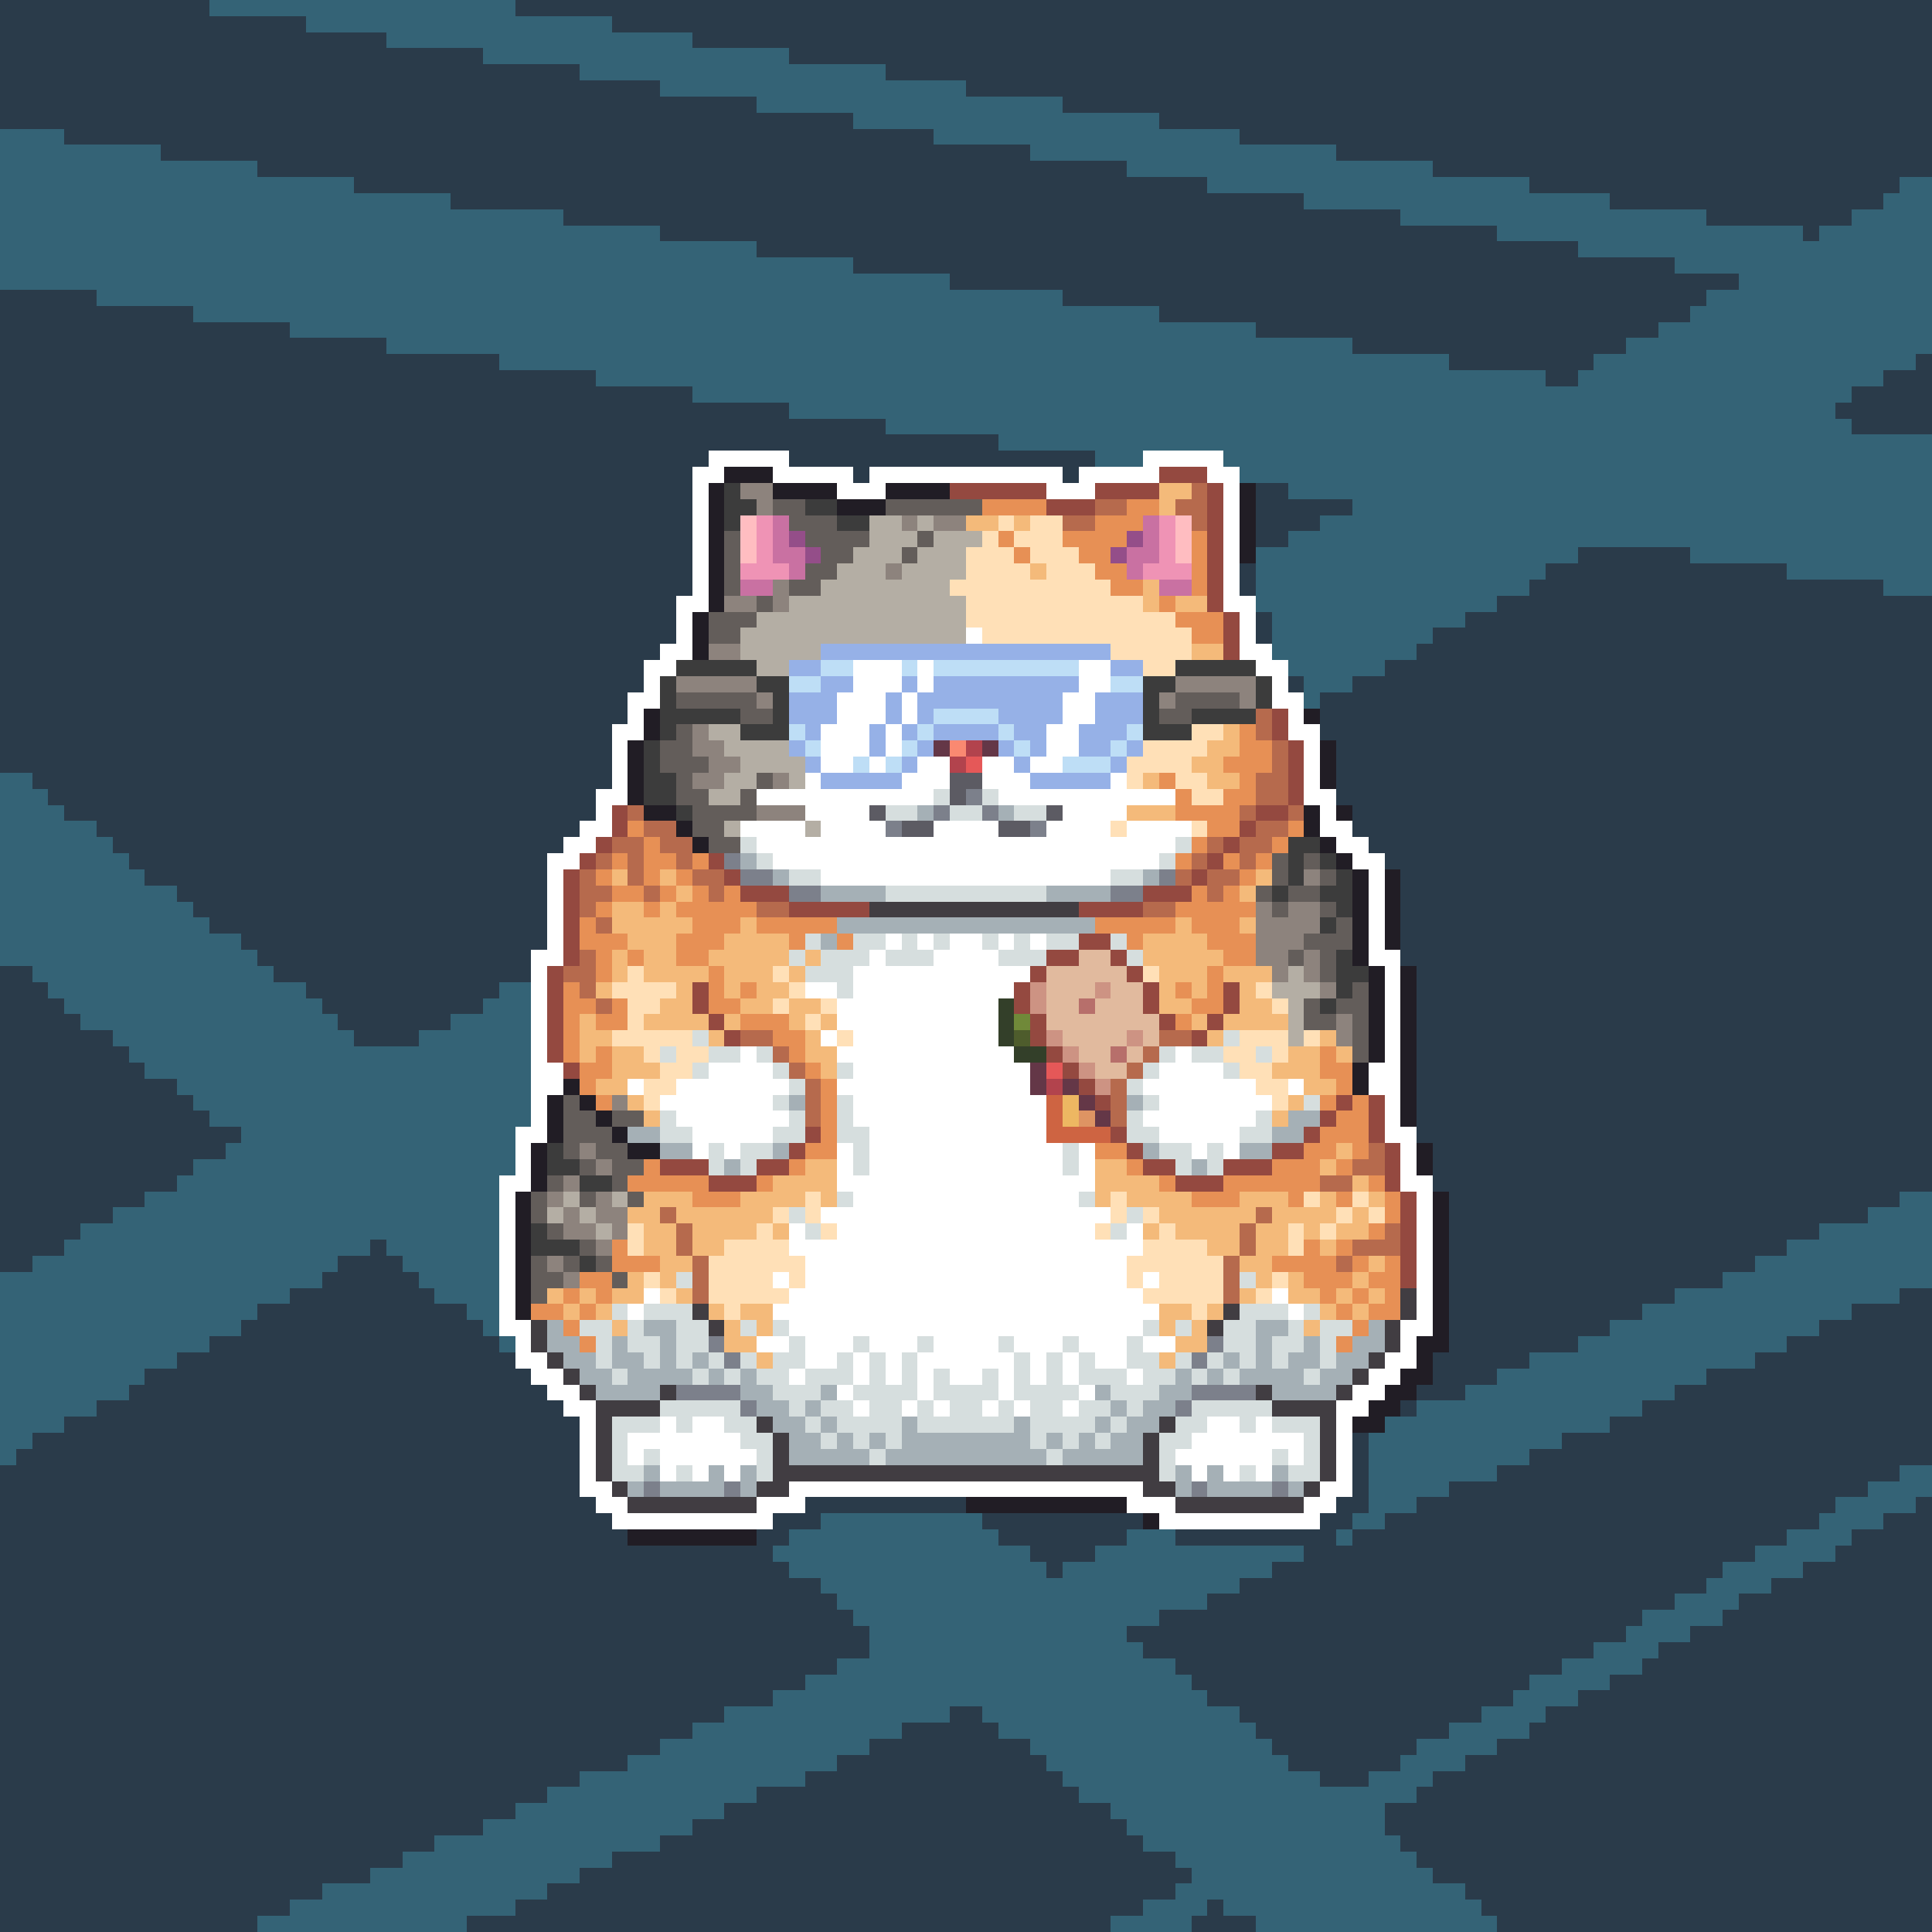 <svg xmlns="http://www.w3.org/2000/svg" shape-rendering="crispEdges" viewBox="0 -0.5 120 120" style="width:100%;height:100%;transform:translate3d(0,0,0);content-visibility:visible">
  <rect x="0" y="-0.5" width="120" height="120" fill="#333333" stroke="none"/>
  <path stroke="#2a3b4a" d="M0,0 h13 M32,0 h88 M0,1 h19 M38,1 h82 M0,2 h24 M43,2 h77 
    M0,3 h30 M49,3 h71 M0,4 h36 M55,4 h65 M0,5 h41 M60,5 h60 M0,6 h47 M66,6 h54 
    M0,7 h53 M72,7 h48 M4,8 h54 M77,8 h43 M10,9 h54 M83,9 h37 M16,10 h54 M89,10 h31 
    M22,11 h53 M95,11 h23 M28,12 h53 M100,12 h17 M35,13 h52 M106,13 h9 M41,14 h52 
    M112,14 h1 M47,15 h51 M53,16 h51 M59,17 h49 M0,18 h6 M66,18 h40 M0,19 h12 M72,19 h33 
    M0,20 h18 M78,20 h25 M0,21 h24 M84,21 h17 M0,22 h31 M90,22 h9 M119,22 h1 M0,23 h37 
    M96,23 h2 M117,23 h3 M0,24 h43 M115,24 h5 M0,25 h49 M114,25 h6 M0,26 h55 M115,26 h5 
    M0,27 h62 M0,28 h44 M49,28 h19 M0,29 h43 M53,29 h1 M66,29 h1 M0,30 h43 M78,30 h2 
    M0,31 h43 M78,31 h6 M0,32 h43 M78,32 h4 M0,33 h43 M78,33 h2 M0,34 h43 M98,34 h7 
    M0,35 h43 M77,35 h1 M96,35 h15 M0,36 h43 M77,36 h1 M95,36 h22 M0,37 h42 M93,37 h27 
    M0,38 h42 M78,38 h1 M91,38 h29 M0,39 h42 M78,39 h1 M89,39 h31 M0,40 h41 M88,40 h32 
    M0,41 h40 M86,41 h34 M0,42 h40 M80,42 h1 M84,42 h36 M0,43 h39 M82,43 h38 M0,44 h39 
    M82,44 h38 M0,45 h38 M82,45 h38 M0,46 h38 M83,46 h37 M0,47 h38 M83,47 h37 M2,48 h36 
    M83,48 h37 M3,49 h34 M83,49 h37 M4,50 h33 M84,50 h36 M6,51 h30 M84,51 h36 M7,52 h28 
    M85,52 h35 M8,53 h26 M86,53 h34 M9,54 h25 M87,54 h33 M11,55 h23 M87,55 h33 
    M12,56 h22 M87,56 h33 M13,57 h21 M87,57 h33 M15,58 h19 M87,58 h33 M16,59 h17 
    M87,59 h33 M0,60 h2 M17,60 h16 M88,60 h32 M0,61 h3 M19,61 h12 M88,61 h32 M0,62 h4 
    M20,62 h10 M88,62 h32 M0,63 h5 M21,63 h7 M88,63 h32 M0,64 h7 M22,64 h4 M88,64 h32 
    M0,65 h8 M88,65 h32 M0,66 h9 M88,66 h32 M0,67 h11 M88,67 h32 M0,68 h12 M88,68 h32 
    M0,69 h13 M88,69 h32 M0,70 h15 M88,70 h32 M0,71 h14 M89,71 h31 M0,72 h12 M89,72 h31 
    M0,73 h11 M89,73 h31 M0,74 h9 M90,74 h28 M0,75 h7 M90,75 h26 M0,76 h5 M90,76 h23 
    M0,77 h4 M23,77 h1 M90,77 h21 M0,78 h2 M21,78 h4 M90,78 h19 M20,79 h6 M90,79 h17 
    M18,80 h9 M90,80 h14 M118,80 h2 M16,81 h13 M90,81 h12 M115,81 h5 M15,82 h15 
    M90,82 h10 M113,82 h7 M13,83 h18 M90,83 h8 M111,83 h9 M11,84 h21 M89,84 h6 
    M109,84 h11 M9,85 h24 M89,85 h4 M106,85 h14 M8,86 h26 M88,86 h3 M104,86 h16 
    M6,87 h29 M87,87 h1 M102,87 h18 M4,88 h32 M100,88 h20 M2,89 h34 M84,89 h1 M97,89 h23 
    M1,90 h35 M84,90 h1 M95,90 h25 M0,91 h36 M84,91 h1 M93,91 h25 M0,92 h36 M84,92 h1 
    M90,92 h26 M0,93 h37 M50,93 h10 M83,93 h2 M88,93 h26 M119,93 h1 M0,94 h38 M48,94 h3 
    M61,94 h10 M82,94 h2 M86,94 h27 M117,94 h3 M0,95 h39 M47,95 h2 M62,95 h8 M73,95 h10 
    M84,95 h27 M115,95 h5 M0,96 h48 M64,96 h4 M81,96 h28 M114,96 h6 M0,97 h49 M65,97 h1 
    M79,97 h28 M112,97 h8 M0,98 h51 M77,98 h29 M110,98 h10 M0,99 h52 M75,99 h29 
    M108,99 h12 M0,100 h53 M72,100 h30 M107,100 h13 M0,101 h54 M70,101 h31 M105,101 h15 
    M0,102 h54 M71,102 h28 M103,102 h17 M0,103 h52 M73,103 h24 M102,103 h18 M0,104 h50 
    M74,104 h21 M100,104 h20 M0,105 h48 M75,105 h19 M98,105 h22 M0,106 h45 M59,106 h2 
    M77,106 h15 M96,106 h24 M0,107 h43 M56,107 h6 M78,107 h12 M95,107 h25 M0,108 h41 
    M54,108 h10 M79,108 h9 M93,108 h27 M0,109 h39 M52,109 h13 M80,109 h7 M91,109 h29 
    M0,110 h36 M50,110 h16 M82,110 h3 M89,110 h31 M0,111 h34 M47,111 h20 M88,111 h32 
    M0,112 h32 M45,112 h24 M86,112 h34 M0,113 h30 M43,113 h27 M86,113 h34 M0,114 h27 
    M41,114 h30 M87,114 h33 M0,115 h25 M38,115 h35 M88,115 h32 M0,116 h23 M36,116 h38 
    M89,116 h31 M0,117 h20 M34,117 h39 M91,117 h29 M0,118 h18 M32,118 h39 M75,118 h1 
    M92,118 h28 M0,119 h16 M29,119 h40 M74,119 h4 M93,119 h27"/>
  <path stroke="#346376" d="M13,0 h19 M19,1 h19 M24,2 h19 M30,3 h19 M36,4 h19 M41,5 h19 
    M47,6 h19 M53,7 h19 M0,8 h4 M58,8 h19 M0,9 h10 M64,9 h19 M0,10 h16 M70,10 h19 
    M0,11 h22 M75,11 h20 M118,11 h2 M0,12 h28 M81,12 h19 M117,12 h3 M0,13 h35 M87,13 h19 
    M115,13 h5 M0,14 h41 M93,14 h19 M113,14 h7 M0,15 h47 M98,15 h22 M0,16 h53 M104,16 h16 
    M0,17 h59 M108,17 h12 M6,18 h60 M106,18 h14 M12,19 h60 M105,19 h15 M18,20 h60 
    M103,20 h17 M24,21 h60 M101,21 h19 M31,22 h59 M99,22 h20 M37,23 h59 M98,23 h19 
    M43,24 h72 M49,25 h65 M55,26 h60 M62,27 h58 M68,28 h3 M76,28 h44 M77,29 h43 
    M80,30 h40 M84,31 h36 M82,32 h38 M80,33 h40 M78,34 h20 M105,34 h15 M78,35 h18 
    M111,35 h9 M78,36 h17 M117,36 h3 M78,37 h15 M79,38 h12 M79,39 h10 M79,40 h9 
    M80,41 h6 M81,42 h3 M81,43 h1 M0,48 h2 M0,49 h3 M0,50 h4 M0,51 h6 M0,52 h7 
    M0,53 h8 M0,54 h9 M0,55 h11 M0,56 h12 M0,57 h13 M0,58 h15 M0,59 h16 M2,60 h15 
    M3,61 h16 M31,61 h2 M4,62 h16 M30,62 h3 M5,63 h16 M28,63 h5 M7,64 h15 M26,64 h7 
    M8,65 h25 M9,66 h24 M11,67 h22 M12,68 h21 M13,69 h20 M15,70 h17 M14,71 h18 
    M12,72 h20 M11,73 h20 M9,74 h22 M118,74 h2 M7,75 h24 M116,75 h4 M5,76 h26 M113,76 h7 
    M4,77 h19 M24,77 h7 M111,77 h9 M2,78 h19 M25,78 h6 M109,78 h11 M0,79 h20 M26,79 h5 
    M107,79 h13 M0,80 h18 M27,80 h4 M104,80 h14 M0,81 h16 M29,81 h2 M102,81 h13 
    M0,82 h15 M30,82 h1 M100,82 h13 M0,83 h13 M31,83 h1 M98,83 h13 M0,84 h11 M95,84 h14 
    M0,85 h9 M93,85 h13 M0,86 h8 M91,86 h13 M0,87 h6 M88,87 h14 M0,88 h4 M86,88 h14 
    M0,89 h2 M85,89 h12 M0,90 h1 M85,90 h10 M85,91 h8 M118,91 h2 M85,92 h5 M116,92 h4 
    M85,93 h3 M114,93 h5 M51,94 h10 M84,94 h2 M113,94 h4 M49,95 h13 M70,95 h3 M83,95 h1 
    M111,95 h4 M48,96 h16 M68,96 h13 M109,96 h5 M49,97 h16 M66,97 h13 M107,97 h5 
    M51,98 h26 M106,98 h4 M52,99 h23 M104,99 h4 M53,100 h19 M102,100 h5 M54,101 h16 
    M101,101 h4 M54,102 h17 M99,102 h4 M52,103 h21 M97,103 h5 M50,104 h24 M95,104 h5 
    M48,105 h27 M94,105 h4 M45,106 h14 M61,106 h16 M92,106 h4 M43,107 h13 M62,107 h16 
    M90,107 h5 M41,108 h13 M64,108 h15 M88,108 h5 M39,109 h13 M65,109 h15 M87,109 h4 
    M36,110 h14 M66,110 h16 M85,110 h4 M34,111 h13 M67,111 h21 M32,112 h13 M69,112 h17 
    M30,113 h13 M70,113 h16 M27,114 h14 M71,114 h16 M25,115 h13 M73,115 h15 M23,116 h13 
    M74,116 h15 M20,117 h14 M73,117 h18 M18,118 h14 M71,118 h4 M76,118 h16 M16,119 h13 
    M69,119 h5 M78,119 h15"/>
  <path stroke="#ffffff" d="M44,28 h5 M71,28 h5 M43,29 h2 M48,29 h5 M54,29 h12 
    M67,29 h5 M75,29 h2 M43,30 h1 M52,30 h3 M65,30 h3 M76,30 h1 M43,31 h1 M76,31 h1 
    M43,32 h1 M76,32 h1 M43,33 h1 M76,33 h1 M43,34 h1 M76,34 h1 M43,35 h1 M76,35 h1 
    M43,36 h1 M76,36 h1 M42,37 h2 M76,37 h2 M42,38 h1 M77,38 h1 M42,39 h1 M60,39 h1 
    M77,39 h1 M41,40 h2 M77,40 h2 M40,41 h2 M53,41 h3 M57,41 h1 M67,41 h2 M78,41 h2 
    M40,42 h1 M53,42 h3 M57,42 h1 M67,42 h2 M79,42 h1 M39,43 h2 M52,43 h3 M56,43 h1 
    M66,43 h2 M79,43 h2 M39,44 h1 M52,44 h3 M56,44 h1 M66,44 h2 M80,44 h1 M38,45 h2 
    M51,45 h3 M55,45 h1 M65,45 h2 M80,45 h2 M38,46 h1 M51,46 h3 M55,46 h1 M65,46 h2 
    M81,46 h1 M38,47 h1 M51,47 h2 M54,47 h1 M57,47 h2 M61,47 h2 M64,47 h2 M81,47 h1 
    M38,48 h1 M50,48 h1 M56,48 h3 M61,48 h3 M69,48 h1 M81,48 h1 M37,49 h2 M47,49 h11 
    M62,49 h11 M81,49 h2 M37,50 h1 M50,50 h4 M66,50 h4 M82,50 h1 M36,51 h2 M46,51 h4 
    M51,51 h4 M58,51 h4 M65,51 h4 M70,51 h4 M82,51 h2 M35,52 h2 M47,52 h26 M83,52 h2 
    M34,53 h2 M48,53 h24 M84,53 h2 M34,54 h1 M51,54 h18 M85,54 h1 M34,55 h1 M85,55 h1 
    M34,56 h1 M85,56 h1 M34,57 h1 M85,57 h1 M34,58 h1 M55,58 h1 M57,58 h1 M59,58 h2 
    M62,58 h1 M64,58 h1 M85,58 h1 M33,59 h2 M54,59 h1 M58,59 h4 M85,59 h2 M33,60 h1 
    M53,60 h11 M86,60 h1 M33,61 h1 M50,61 h2 M53,61 h10 M86,61 h1 M33,62 h1 M52,62 h10 
    M86,62 h1 M33,63 h1 M52,63 h10 M86,63 h1 M33,64 h1 M51,64 h1 M53,64 h9 M86,64 h1 
    M33,65 h1 M46,65 h1 M52,65 h11 M73,65 h1 M86,65 h1 M33,66 h2 M44,66 h4 M53,66 h11 
    M72,66 h4 M85,66 h2 M33,67 h2 M39,67 h1 M42,67 h7 M52,67 h12 M71,67 h7 M80,67 h1 
    M85,67 h2 M33,68 h1 M41,68 h7 M53,68 h12 M72,68 h7 M86,68 h1 M33,69 h1 M42,69 h7 
    M53,69 h12 M71,69 h7 M86,69 h1 M32,70 h2 M43,70 h5 M54,70 h11 M72,70 h5 M86,70 h2 
    M32,71 h1 M43,71 h1 M45,71 h1 M52,71 h1 M54,71 h12 M67,71 h1 M74,71 h1 M76,71 h1 
    M87,71 h1 M32,72 h1 M52,72 h1 M54,72 h12 M67,72 h1 M87,72 h1 M31,73 h2 M52,73 h16 
    M87,73 h2 M31,74 h1 M53,74 h14 M88,74 h1 M31,75 h1 M51,75 h18 M88,75 h1 M31,76 h1 
    M49,76 h1 M52,76 h16 M70,76 h1 M88,76 h1 M31,77 h1 M49,77 h22 M88,77 h1 M31,78 h1 
    M50,78 h20 M88,78 h1 M31,79 h1 M48,79 h1 M50,79 h20 M71,79 h1 M88,79 h1 M31,80 h1 
    M40,80 h1 M49,80 h22 M79,80 h1 M88,80 h1 M31,81 h1 M39,81 h1 M48,81 h24 M80,81 h1 
    M88,81 h1 M31,82 h2 M49,82 h22 M87,82 h2 M32,83 h1 M47,83 h2 M50,83 h3 M54,83 h3 
    M58,83 h4 M63,83 h3 M67,83 h3 M71,83 h2 M87,83 h1 M32,84 h2 M50,84 h2 M53,84 h1 
    M55,84 h1 M57,84 h6 M64,84 h1 M66,84 h1 M68,84 h2 M86,84 h2 M33,85 h2 M49,85 h1 
    M53,85 h1 M55,85 h1 M57,85 h1 M59,85 h2 M62,85 h1 M64,85 h1 M66,85 h1 M70,85 h1 
    M85,85 h2 M34,86 h2 M52,86 h1 M57,86 h1 M62,86 h1 M67,86 h1 M84,86 h2 M35,87 h2 
    M53,87 h1 M56,87 h1 M58,87 h1 M61,87 h1 M63,87 h1 M66,87 h1 M83,87 h2 M36,88 h1 
    M41,88 h1 M43,88 h2 M75,88 h2 M78,88 h1 M83,88 h1 M36,89 h1 M39,89 h7 M74,89 h7 
    M83,89 h1 M36,90 h1 M39,90 h1 M41,90 h6 M73,90 h6 M80,90 h1 M83,90 h1 M36,91 h1 
    M41,91 h1 M43,91 h1 M45,91 h1 M74,91 h1 M76,91 h1 M78,91 h1 M83,91 h1 M36,92 h2 
    M49,92 h22 M82,92 h2 M37,93 h2 M47,93 h3 M70,93 h3 M81,93 h2 M38,94 h10 M72,94 h10"/>
  <path stroke="#211d25" d="M45,29 h3 M44,30 h1 M48,30 h4 M55,30 h4 M77,30 h1 M44,31 h1 
    M52,31 h3 M77,31 h1 M44,32 h1 M77,32 h1 M44,33 h1 M77,33 h1 M44,34 h1 M77,34 h1 
    M44,35 h1 M44,36 h1 M44,37 h1 M43,38 h1 M43,39 h1 M43,40 h1 M40,44 h1 M81,44 h1 
    M40,45 h1 M39,46 h1 M82,46 h1 M39,47 h1 M82,47 h1 M39,48 h1 M82,48 h1 M39,49 h1 
    M40,50 h2 M81,50 h1 M83,50 h1 M42,51 h1 M81,51 h1 M43,52 h1 M82,52 h1 M83,53 h1 
    M84,54 h1 M86,54 h1 M84,55 h1 M86,55 h1 M84,56 h1 M86,56 h1 M84,57 h1 M86,57 h1 
    M84,58 h1 M86,58 h1 M84,59 h1 M85,60 h1 M87,60 h1 M85,61 h1 M87,61 h1 M85,62 h1 
    M87,62 h1 M85,63 h1 M87,63 h1 M85,64 h1 M87,64 h1 M85,65 h1 M87,65 h1 M84,66 h1 
    M87,66 h1 M35,67 h1 M84,67 h1 M87,67 h1 M34,68 h1 M36,68 h1 M87,68 h1 M34,69 h1 
    M37,69 h1 M87,69 h1 M34,70 h1 M38,70 h1 M33,71 h1 M39,71 h2 M88,71 h1 M33,72 h1 
    M88,72 h1 M33,73 h1 M32,74 h1 M89,74 h1 M32,75 h1 M89,75 h1 M32,76 h1 M89,76 h1 
    M32,77 h1 M89,77 h1 M32,78 h1 M89,78 h1 M32,79 h1 M89,79 h1 M32,80 h1 M89,80 h1 
    M32,81 h1 M89,81 h1 M89,82 h1 M88,83 h2 M88,84 h1 M87,85 h2 M86,86 h2 M85,87 h2 
    M84,88 h2 M60,93 h10 M71,94 h1 M39,95 h8"/>
  <path stroke="#944940" d="M72,29 h3 M59,30 h6 M68,30 h4 M75,30 h1 M65,31 h3 M75,31 h1 
    M75,32 h1 M75,33 h1 M75,34 h1 M75,35 h1 M75,36 h1 M75,37 h1 M76,38 h1 M76,39 h1 
    M76,40 h1 M79,44 h1 M79,45 h1 M80,46 h1 M80,47 h1 M80,48 h1 M80,49 h1 M38,50 h1 
    M78,50 h2 M38,51 h1 M77,51 h1 M37,52 h1 M76,52 h1 M36,53 h1 M44,53 h1 M75,53 h1 
    M35,54 h1 M45,54 h1 M74,54 h1 M35,55 h1 M46,55 h3 M71,55 h3 M35,56 h1 M49,56 h5 
    M67,56 h4 M35,57 h1 M35,58 h1 M67,58 h2 M35,59 h1 M65,59 h2 M69,59 h1 M34,60 h1 
    M64,60 h1 M70,60 h1 M34,61 h1 M43,61 h1 M63,61 h1 M71,61 h1 M76,61 h1 M34,62 h1 
    M43,62 h1 M63,62 h1 M71,62 h1 M76,62 h1 M34,63 h1 M44,63 h1 M64,63 h1 M72,63 h1 
    M75,63 h1 M34,64 h1 M45,64 h1 M64,64 h1 M74,64 h1 M34,65 h1 M65,65 h1 M35,66 h1 
    M66,66 h1 M67,67 h1 M68,68 h1 M83,68 h1 M85,68 h1 M82,69 h1 M85,69 h1 M50,70 h1 
    M69,70 h1 M81,70 h1 M85,70 h1 M49,71 h1 M70,71 h1 M79,71 h2 M86,71 h1 M41,72 h3 
    M47,72 h2 M71,72 h2 M76,72 h3 M86,72 h1 M44,73 h3 M73,73 h3 M86,73 h1 M87,74 h1 
    M87,75 h1 M87,76 h1 M87,77 h1 M87,78 h1 M87,79 h1"/>
  <path stroke="#3c3c3c" d="M45,30 h1 M45,31 h2 M50,31 h2 M45,32 h1 M52,32 h2 M42,41 h5 
    M73,41 h5 M41,42 h1 M47,42 h2 M71,42 h2 M78,42 h1 M41,43 h1 M48,43 h1 M71,43 h1 
    M78,43 h1 M41,44 h5 M48,44 h1 M71,44 h1 M74,44 h4 M41,45 h1 M46,45 h3 M71,45 h3 
    M40,46 h1 M40,47 h1 M40,48 h2 M40,49 h2 M42,50 h1 M80,52 h2 M80,53 h1 M82,53 h1 
    M80,54 h1 M83,54 h1 M79,55 h1 M82,55 h2 M83,56 h1 M82,57 h1 M83,59 h1 M83,60 h2 
    M83,61 h1 M82,62 h1 M34,71 h1 M34,72 h2 M36,73 h2 M33,76 h1 M33,77 h3 M36,78 h1"/>
  <path stroke="#8d837d" d="M46,30 h2 M47,31 h1 M56,32 h1 M58,32 h2 M55,35 h1 M48,36 h1 
    M45,37 h2 M48,37 h1 M44,40 h2 M42,42 h5 M73,42 h5 M47,43 h1 M72,43 h1 M77,43 h1 
    M43,45 h1 M43,46 h2 M44,47 h2 M43,48 h2 M48,48 h1 M47,50 h3 M81,54 h1 M78,56 h1 
    M80,56 h2 M78,57 h4 M78,58 h3 M78,59 h2 M81,59 h1 M79,60 h1 M81,60 h1 M82,61 h1 
    M83,63 h1 M83,64 h1 M38,68 h1 M36,71 h1 M37,72 h1 M35,73 h1 M34,74 h1 M37,74 h1 
    M35,75 h1 M37,75 h2 M35,76 h2 M38,76 h1 M37,77 h1 M34,78 h1 M35,79 h1"/>
  <path stroke="#f4ba7a" d="M72,30 h2 M72,31 h1 M60,32 h2 M63,32 h1 M64,35 h1 M71,36 h1 
    M71,37 h1 M73,37 h2 M74,40 h2 M76,45 h1 M75,46 h2 M74,47 h2 M71,48 h1 M75,48 h2 
    M70,50 h3 M38,54 h1 M41,54 h1 M78,54 h1 M42,55 h1 M77,55 h1 M38,56 h2 M41,56 h1 
    M38,57 h5 M46,57 h1 M73,57 h1 M77,57 h1 M39,58 h3 M45,58 h4 M71,58 h4 M38,59 h1 
    M40,59 h2 M44,59 h5 M50,59 h1 M71,59 h5 M38,60 h1 M40,60 h4 M45,60 h3 M49,60 h1 
    M72,60 h3 M76,60 h3 M37,61 h1 M42,61 h1 M45,61 h1 M47,61 h2 M72,61 h1 M74,61 h1 
    M77,61 h1 M41,62 h2 M46,62 h2 M49,62 h2 M72,62 h2 M77,62 h2 M36,63 h1 M40,63 h4 
    M45,63 h1 M49,63 h1 M51,63 h1 M74,63 h1 M76,63 h4 M36,64 h2 M44,64 h1 M50,64 h1 
    M75,64 h1 M82,64 h1 M36,65 h1 M38,65 h2 M50,65 h2 M80,65 h2 M83,65 h1 M38,66 h3 
    M51,66 h1 M79,66 h3 M37,67 h2 M81,67 h2 M39,68 h1 M80,68 h1 M40,69 h1 M79,69 h1 
    M83,71 h1 M50,72 h2 M68,72 h2 M82,72 h1 M48,73 h4 M68,73 h4 M84,73 h1 M40,74 h3 
    M46,74 h4 M51,74 h1 M68,74 h1 M70,74 h4 M77,74 h3 M82,74 h1 M85,74 h1 M39,75 h2 
    M42,75 h6 M72,75 h6 M79,75 h4 M84,75 h1 M40,76 h2 M43,76 h4 M48,76 h1 M71,76 h1 
    M73,76 h4 M78,76 h2 M81,76 h1 M83,76 h2 M40,77 h2 M43,77 h2 M75,77 h2 M78,77 h2 
    M82,77 h1 M41,78 h2 M77,78 h2 M85,78 h1 M39,79 h1 M41,79 h1 M78,79 h1 M80,79 h1 
    M84,79 h1 M34,80 h1 M36,80 h1 M38,80 h2 M42,80 h1 M77,80 h1 M80,80 h2 M83,80 h1 
    M85,80 h1 M35,81 h1 M37,81 h1 M44,81 h1 M46,81 h2 M72,81 h2 M75,81 h1 M82,81 h1 
    M84,81 h1 M38,82 h1 M45,82 h1 M47,82 h1 M72,82 h1 M74,82 h1 M81,82 h1 M45,83 h2 
    M73,83 h2 M47,84 h1 M72,84 h1"/>
  <path stroke="#b66a4d" d="M74,30 h1 M68,31 h2 M73,31 h2 M66,32 h2 M74,32 h1 M78,44 h1 
    M78,45 h1 M79,46 h1 M79,47 h1 M78,48 h2 M78,49 h2 M39,50 h1 M77,50 h1 M80,50 h1 
    M40,51 h2 M78,51 h2 M38,52 h2 M41,52 h2 M75,52 h1 M77,52 h2 M37,53 h1 M39,53 h1 
    M42,53 h1 M74,53 h1 M77,53 h1 M36,54 h1 M39,54 h1 M43,54 h2 M73,54 h1 M75,54 h2 
    M36,55 h2 M40,55 h1 M44,55 h1 M75,55 h1 M36,56 h1 M47,56 h2 M71,56 h2 M37,57 h1 
    M36,59 h1 M35,60 h2 M36,61 h1 M37,62 h1 M46,64 h2 M72,64 h2 M48,65 h1 M71,65 h1 
    M49,66 h1 M70,66 h1 M50,67 h1 M69,67 h1 M50,68 h1 M69,68 h1 M50,69 h1 M69,69 h1 
    M85,71 h1 M84,72 h2 M82,73 h2 M41,75 h1 M78,75 h1 M42,76 h1 M77,76 h1 M86,76 h1 
    M42,77 h1 M77,77 h1 M84,77 h3 M43,78 h1 M76,78 h1 M83,78 h1 M43,79 h1 M76,79 h1 
    M43,80 h1 M76,80 h1"/>
  <path stroke="#635d5a" d="M48,31 h2 M55,31 h6 M49,32 h3 M45,33 h1 M50,33 h4 M57,33 h1 
    M45,34 h1 M51,34 h2 M56,34 h1 M45,35 h1 M50,35 h2 M45,36 h1 M49,36 h2 M47,37 h1 
    M44,38 h3 M44,39 h2 M42,43 h5 M73,43 h4 M46,44 h2 M72,44 h2 M42,45 h1 M41,46 h2 
    M41,47 h3 M42,48 h1 M47,48 h1 M42,49 h2 M46,49 h1 M43,50 h4 M43,51 h2 M44,52 h2 
    M79,53 h1 M81,53 h1 M79,54 h1 M82,54 h1 M78,55 h1 M80,55 h2 M79,56 h1 M82,56 h1 
    M83,57 h1 M81,58 h3 M80,59 h1 M82,59 h1 M82,60 h1 M84,61 h1 M81,62 h1 M83,62 h2 
    M81,63 h2 M84,63 h1 M84,64 h1 M84,65 h1 M35,68 h1 M35,69 h2 M38,69 h2 M35,70 h3 
    M35,71 h1 M37,71 h2 M36,72 h1 M38,72 h2 M34,73 h1 M38,73 h1 M33,74 h1 M36,74 h1 
    M39,74 h1 M33,75 h1 M34,76 h1 M36,77 h1 M33,78 h1 M35,78 h1 M37,78 h1 M33,79 h2 
    M38,79 h1 M33,80 h1"/>
  <path stroke="#e79055" d="M61,31 h4 M70,31 h2 M68,32 h3 M62,33 h1 M66,33 h4 M74,33 h1 
    M63,34 h1 M67,34 h2 M74,34 h1 M68,35 h2 M74,35 h1 M69,36 h2 M74,36 h1 M72,37 h1 
    M73,38 h3 M74,39 h2 M77,45 h1 M77,46 h2 M76,47 h3 M72,48 h1 M77,48 h1 M73,49 h1 
    M76,49 h2 M73,50 h4 M39,51 h1 M75,51 h2 M80,51 h1 M40,52 h1 M74,52 h1 M79,52 h1 
    M38,53 h1 M40,53 h2 M43,53 h1 M73,53 h1 M76,53 h1 M78,53 h1 M37,54 h1 M40,54 h1 
    M42,54 h1 M77,54 h1 M38,55 h2 M41,55 h1 M43,55 h1 M45,55 h1 M74,55 h1 M76,55 h1 
    M37,56 h1 M40,56 h1 M42,56 h5 M73,56 h5 M36,57 h1 M43,57 h3 M47,57 h5 M68,57 h5 
    M74,57 h3 M36,58 h3 M42,58 h3 M49,58 h1 M52,58 h1 M70,58 h1 M75,58 h3 M37,59 h1 
    M39,59 h1 M42,59 h2 M76,59 h2 M37,60 h1 M44,60 h1 M75,60 h1 M35,61 h1 M44,61 h1 
    M46,61 h1 M73,61 h1 M75,61 h1 M35,62 h2 M38,62 h1 M44,62 h2 M74,62 h2 M35,63 h1 
    M37,63 h2 M46,63 h3 M73,63 h1 M35,64 h1 M48,64 h2 M35,65 h1 M37,65 h1 M49,65 h1 
    M82,65 h1 M36,66 h2 M50,66 h1 M82,66 h2 M36,67 h1 M51,67 h1 M83,67 h1 M37,68 h1 
    M51,68 h1 M82,68 h1 M84,68 h1 M51,69 h1 M83,69 h2 M51,70 h1 M82,70 h3 M50,71 h2 
    M68,71 h2 M81,71 h2 M84,71 h1 M40,72 h1 M49,72 h1 M70,72 h1 M79,72 h3 M83,72 h1 
    M39,73 h5 M47,73 h1 M72,73 h1 M76,73 h6 M85,73 h1 M43,74 h3 M74,74 h3 M80,74 h1 
    M83,74 h1 M86,74 h1 M86,75 h1 M85,76 h1 M38,77 h1 M81,77 h1 M83,77 h1 M38,78 h3 
    M79,78 h4 M84,78 h1 M86,78 h1 M36,79 h2 M81,79 h3 M85,79 h2 M35,80 h1 M37,80 h1 
    M82,80 h1 M84,80 h1 M86,80 h1 M33,81 h2 M36,81 h1 M83,81 h1 M85,81 h2 M35,82 h1 
    M84,82 h1 M36,83 h1 M83,83 h1"/>
  <path stroke="#ffbdc1" d="M46,32 h1 M73,32 h1 M46,33 h1 M73,33 h1 M46,34 h1 M73,34 h1"/>
  <path stroke="#ef93b5" d="M47,32 h1 M72,32 h1 M47,33 h1 M72,33 h1 M47,34 h1 M72,34 h1 
    M46,35 h3 M71,35 h3"/>
  <path stroke="#c971a2" d="M48,32 h1 M71,32 h1 M48,33 h1 M71,33 h1 M48,34 h2 M70,34 h2 
    M49,35 h1 M70,35 h1 M46,36 h2 M72,36 h2"/>
  <path stroke="#b4aea4" d="M54,32 h2 M57,32 h1 M54,33 h3 M58,33 h3 M53,34 h3 M57,34 h3 
    M52,35 h3 M56,35 h4 M51,36 h8 M49,37 h11 M47,38 h13 M46,39 h14 M46,40 h5 M47,41 h2 
    M44,45 h2 M45,46 h4 M46,47 h4 M45,48 h2 M49,48 h1 M44,49 h2 M45,51 h1 M50,51 h1 
    M80,60 h1 M79,61 h3 M80,62 h1 M80,63 h1 M80,64 h1 M35,74 h1 M38,74 h1 M34,75 h1 
    M36,75 h1 M37,76 h1"/>
  <path stroke="#ffe0b7" d="M62,32 h1 M64,32 h2 M61,33 h1 M63,33 h3 M60,34 h3 M64,34 h3 
    M60,35 h4 M65,35 h3 M59,36 h10 M60,37 h11 M60,38 h13 M61,39 h13 M69,40 h5 M71,41 h2 
    M74,45 h2 M71,46 h4 M70,47 h4 M70,48 h1 M73,48 h2 M74,49 h2 M69,51 h1 M74,51 h1 
    M39,60 h1 M48,60 h1 M71,60 h1 M38,61 h4 M49,61 h1 M78,61 h1 M39,62 h2 M48,62 h1 
    M51,62 h1 M79,62 h1 M39,63 h1 M50,63 h1 M38,64 h5 M52,64 h1 M77,64 h3 M81,64 h1 
    M40,65 h1 M42,65 h2 M76,65 h2 M79,65 h1 M41,66 h2 M77,66 h2 M40,67 h2 M78,67 h2 
    M40,68 h1 M79,68 h1 M50,74 h1 M69,74 h1 M81,74 h1 M84,74 h1 M48,75 h1 M50,75 h1 
    M69,75 h1 M71,75 h1 M83,75 h1 M85,75 h1 M39,76 h1 M47,76 h1 M51,76 h1 M68,76 h1 
    M72,76 h1 M80,76 h1 M82,76 h1 M39,77 h1 M45,77 h4 M71,77 h4 M80,77 h1 M44,78 h6 
    M70,78 h6 M40,79 h1 M44,79 h4 M49,79 h1 M70,79 h1 M72,79 h4 M79,79 h1 M41,80 h1 
    M44,80 h5 M71,80 h5 M78,80 h1 M45,81 h1 M74,81 h1"/>
  <path stroke="#944e89" d="M49,33 h1 M70,33 h1 M50,34 h1 M69,34 h1"/>
  <path stroke="#96b1e7" d="M51,40 h18 M49,41 h2 M69,41 h2 M51,42 h2 M56,42 h1 
    M58,42 h9 M49,43 h3 M55,43 h1 M57,43 h9 M68,43 h3 M49,44 h3 M55,44 h1 M57,44 h1 
    M62,44 h4 M68,44 h3 M50,45 h1 M54,45 h1 M56,45 h1 M58,45 h4 M63,45 h2 M67,45 h3 
    M49,46 h1 M54,46 h1 M57,46 h1 M62,46 h1 M64,46 h1 M67,46 h2 M70,46 h1 M50,47 h1 
    M56,47 h1 M63,47 h1 M69,47 h1 M51,48 h5 M64,48 h5"/>
  <path stroke="#bedef6" d="M51,41 h2 M56,41 h1 M58,41 h9 M49,42 h2 M69,42 h2 M58,44 h4 
    M49,45 h1 M57,45 h1 M62,45 h1 M70,45 h1 M50,46 h1 M56,46 h1 M63,46 h1 M69,46 h1 
    M53,47 h1 M55,47 h1 M66,47 h3"/>
  <path stroke="#643747" d="M58,46 h1 M61,46 h1 M64,66 h1 M64,67 h1 M66,67 h1 M67,68 h1 
    M68,69 h1"/>
  <path stroke="#fa8971" d="M59,46 h1"/>
  <path stroke="#b2434d" d="M60,46 h1 M59,47 h1 M65,67 h1"/>
  <path stroke="#e55858" d="M60,47 h1 M65,66 h1"/>
  <path stroke="#5c5b63" d="M59,48 h2 M59,49 h1 M54,50 h1 M65,50 h1 M56,51 h2 M62,51 h2"/>
  <path stroke="#d6dede" d="M58,49 h1 M61,49 h1 M55,50 h2 M59,50 h2 M63,50 h2 M46,52 h1 
    M73,52 h1 M47,53 h1 M72,53 h1 M49,54 h2 M69,54 h2 M55,55 h10 M50,58 h1 M53,58 h2 
    M56,58 h1 M58,58 h1 M61,58 h1 M63,58 h1 M65,58 h2 M69,58 h1 M49,59 h1 M51,59 h3 
    M55,59 h3 M62,59 h3 M70,59 h1 M50,60 h3 M52,61 h1 M43,64 h1 M76,64 h1 M41,65 h1 
    M44,65 h2 M47,65 h1 M72,65 h1 M74,65 h2 M78,65 h1 M43,66 h1 M48,66 h1 M52,66 h1 
    M71,66 h1 M76,66 h1 M49,67 h1 M70,67 h1 M48,68 h1 M52,68 h1 M71,68 h1 M81,68 h1 
    M41,69 h1 M49,69 h1 M52,69 h1 M70,69 h1 M78,69 h1 M41,70 h2 M48,70 h2 M52,70 h2 
    M70,70 h2 M77,70 h2 M44,71 h1 M46,71 h2 M53,71 h1 M66,71 h1 M72,71 h2 M75,71 h1 
    M44,72 h1 M46,72 h1 M53,72 h1 M66,72 h1 M73,72 h1 M75,72 h1 M52,74 h1 M67,74 h1 
    M49,75 h1 M70,75 h1 M50,76 h1 M69,76 h1 M42,79 h1 M77,79 h1 M38,81 h1 M40,81 h3 
    M77,81 h3 M81,81 h1 M36,82 h2 M39,82 h1 M42,82 h2 M46,82 h1 M48,82 h1 M71,82 h1 
    M73,82 h1 M76,82 h2 M80,82 h1 M82,82 h2 M37,83 h1 M39,83 h2 M42,83 h2 M49,83 h1 
    M53,83 h1 M57,83 h1 M62,83 h1 M66,83 h1 M70,83 h1 M76,83 h2 M79,83 h2 M82,83 h1 
    M37,84 h1 M40,84 h1 M42,84 h1 M44,84 h1 M46,84 h1 M48,84 h2 M52,84 h1 M54,84 h1 
    M56,84 h1 M63,84 h1 M65,84 h1 M67,84 h1 M70,84 h2 M73,84 h1 M75,84 h1 M77,84 h1 
    M79,84 h1 M82,84 h1 M38,85 h1 M43,85 h1 M45,85 h1 M47,85 h2 M50,85 h3 M54,85 h1 
    M56,85 h1 M58,85 h1 M61,85 h1 M63,85 h1 M65,85 h1 M67,85 h3 M71,85 h2 M74,85 h1 
    M76,85 h1 M81,85 h1 M48,86 h3 M53,86 h4 M58,86 h4 M63,86 h4 M69,86 h3 M41,87 h5 
    M49,87 h1 M51,87 h2 M54,87 h2 M57,87 h1 M59,87 h2 M62,87 h1 M64,87 h2 M67,87 h2 
    M70,87 h1 M74,87 h5 M38,88 h3 M42,88 h1 M45,88 h2 M50,88 h1 M52,88 h4 M57,88 h6 
    M64,88 h4 M69,88 h1 M73,88 h2 M77,88 h1 M79,88 h3 M38,89 h1 M46,89 h2 M51,89 h1 
    M53,89 h1 M55,89 h1 M64,89 h1 M66,89 h1 M68,89 h1 M72,89 h2 M81,89 h1 M38,90 h1 
    M40,90 h1 M47,90 h1 M54,90 h1 M65,90 h1 M72,90 h1 M79,90 h1 M81,90 h1 M38,91 h2 
    M42,91 h1 M47,91 h1 M72,91 h1 M77,91 h1 M80,91 h2"/>
  <path stroke="#7c808b" d="M60,49 h1 M58,50 h1 M61,50 h1 M55,51 h1 M64,51 h1 M45,53 h1 
    M46,54 h2 M72,54 h1 M49,55 h2 M69,55 h2 M44,83 h1 M75,83 h1 M45,84 h1 M74,84 h1 
    M42,86 h4 M74,86 h4 M46,87 h1 M73,87 h1 M40,92 h1 M45,92 h1 M74,92 h1 M79,92 h1"/>
  <path stroke="#a5b0b6" d="M57,50 h1 M62,50 h1 M46,53 h1 M48,54 h1 M71,54 h1 M51,55 h4 
    M65,55 h4 M52,57 h16 M51,58 h1 M49,68 h1 M70,68 h1 M80,69 h2 M39,70 h2 M79,70 h2 
    M41,71 h2 M48,71 h1 M71,71 h1 M77,71 h2 M45,72 h1 M74,72 h1 M34,82 h1 M40,82 h2 
    M78,82 h2 M85,82 h1 M34,83 h2 M38,83 h1 M41,83 h1 M78,83 h1 M81,83 h1 M84,83 h2 
    M35,84 h2 M38,84 h2 M41,84 h1 M43,84 h1 M76,84 h1 M78,84 h1 M80,84 h2 M83,84 h2 
    M36,85 h2 M39,85 h4 M44,85 h1 M46,85 h1 M73,85 h1 M75,85 h1 M77,85 h4 M82,85 h2 
    M37,86 h4 M46,86 h2 M51,86 h1 M68,86 h1 M72,86 h2 M79,86 h4 M47,87 h2 M50,87 h1 
    M69,87 h1 M71,87 h2 M48,88 h2 M51,88 h1 M56,88 h1 M63,88 h1 M68,88 h1 M70,88 h2 
    M49,89 h2 M52,89 h1 M54,89 h1 M56,89 h8 M65,89 h1 M67,89 h1 M69,89 h2 M49,90 h5 
    M55,90 h10 M66,90 h5 M40,91 h1 M44,91 h1 M46,91 h1 M73,91 h1 M75,91 h1 M79,91 h1 
    M39,92 h1 M41,92 h4 M46,92 h1 M73,92 h1 M75,92 h4 M80,92 h1"/>
  <path stroke="#413d42" d="M54,56 h13 M87,80 h1 M43,81 h1 M76,81 h1 M87,81 h1 
    M33,82 h1 M44,82 h1 M75,82 h1 M86,82 h1 M33,83 h1 M86,83 h1 M34,84 h1 M85,84 h1 
    M35,85 h1 M84,85 h1 M36,86 h1 M41,86 h1 M78,86 h1 M83,86 h1 M37,87 h4 M79,87 h4 
    M37,88 h1 M47,88 h1 M72,88 h1 M82,88 h1 M37,89 h1 M48,89 h1 M71,89 h1 M82,89 h1 
    M37,90 h1 M48,90 h1 M71,90 h1 M82,90 h1 M37,91 h1 M48,91 h24 M82,91 h1 M38,92 h1 
    M47,92 h2 M71,92 h2 M81,92 h1 M39,93 h8 M73,93 h8"/>
  <path stroke="#e1ba9e" d="M67,59 h2 M65,60 h5 M65,61 h3 M69,61 h2 M65,62 h2 M68,62 h3 
    M65,63 h7 M66,64 h4 M71,64 h1 M67,65 h2 M70,65 h1 M68,66 h2"/>
  <path stroke="#cd9383" d="M64,61 h1 M68,61 h1 M64,62 h1 M65,64 h1 M70,64 h1 M66,65 h1 
    M67,66 h1 M68,67 h1"/>
  <path stroke="#333f29" d="M62,62 h1 M62,63 h1 M62,64 h1 M63,65 h2"/>
  <path stroke="#b76f6b" d="M67,62 h1 M69,65 h1"/>
  <path stroke="#708939" d="M63,63 h1"/>
  <path stroke="#4e5c2c" d="M63,64 h1"/>
  <path stroke="#ce6442" d="M65,68 h1 M65,69 h1 M65,70 h4"/>
  <path stroke="#edb762" d="M66,68 h1 M66,69 h1"/>
  <path stroke="#de9463" d="M67,69 h1"/>
</svg>
